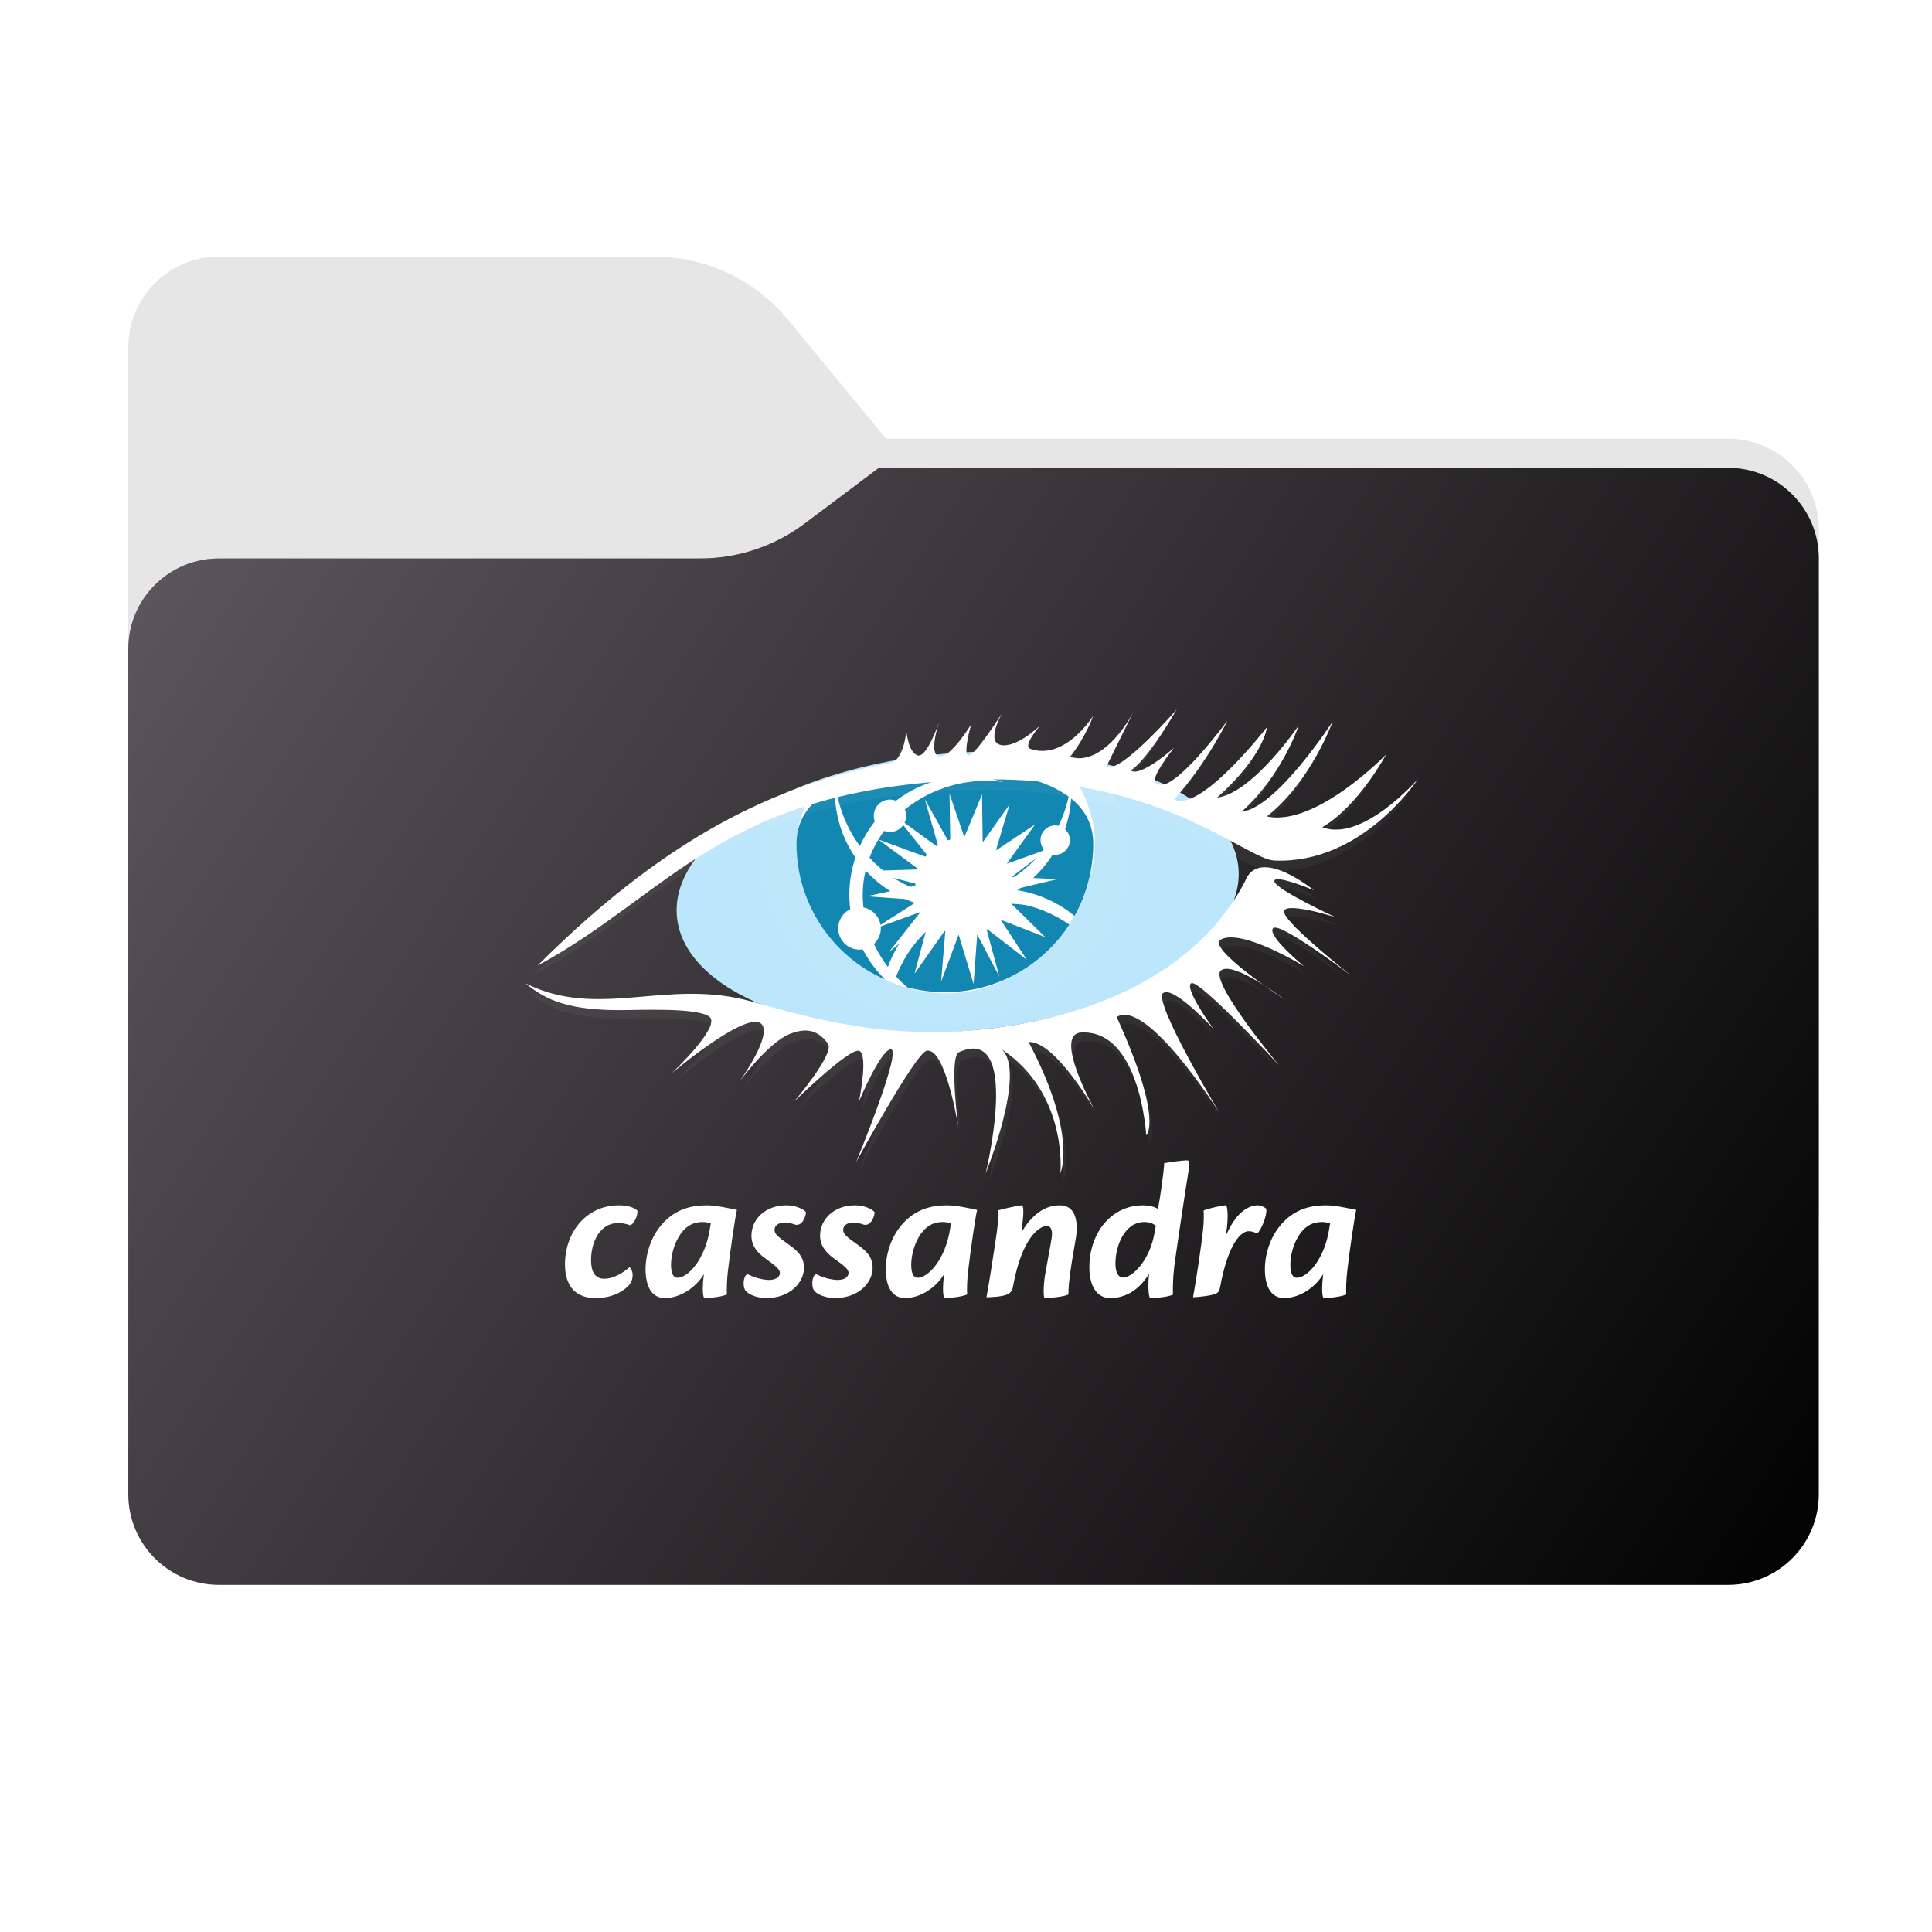 <svg width="256" height="256" viewBox="0 0 256 256" fill="none" xmlns="http://www.w3.org/2000/svg">
<g clip-path="url(#clip0_2031_34719)">
<path fill-rule="evenodd" clip-rule="evenodd" d="M104.425 42.378C100.056 37.073 93.544 34 86.671 34H29C22.373 34 17 39.373 17 46V58.137V68.2V160C17 166.627 22.373 172 29 172H229C235.627 172 241 166.627 241 160V70.137C241 63.51 235.627 58.137 229 58.137H117.404L104.425 42.378Z" fill="#E6E6E6"/>
<mask id="mask0_2031_34719" style="mask-type:alpha" maskUnits="userSpaceOnUse" x="17" y="34" width="224" height="138">
<path fill-rule="evenodd" clip-rule="evenodd" d="M104.425 42.378C100.056 37.073 93.544 34 86.671 34H29C22.373 34 17 39.373 17 46V58.137V68.2V160C17 166.627 22.373 172 29 172H229C235.627 172 241 166.627 241 160V70.137C241 63.51 235.627 58.137 229 58.137H117.404L104.425 42.378Z" fill="url(#paint0_linear_2031_34719)"/>
</mask>
<g mask="url(#mask0_2031_34719)">
<g style="mix-blend-mode:multiply" filter="url(#filter0_f_2031_34719)">
<path fill-rule="evenodd" clip-rule="evenodd" d="M92.789 74C97.764 74 102.605 72.387 106.586 69.402L116.459 62H229C235.627 62 241 67.373 241 74V108V160C241 166.627 235.627 172 229 172H29C22.373 172 17 166.627 17 160L17 108V86C17 79.373 22.373 74 29 74H87H92.789Z" fill="black" fill-opacity="0.3"/>
</g>
</g>
<g filter="url(#filter1_ii_2031_34719)">
<path fill-rule="evenodd" clip-rule="evenodd" d="M92.789 74C97.764 74 102.605 72.387 106.586 69.402L116.459 62H229C235.627 62 241 67.373 241 74V108V198C241 204.627 235.627 210 229 210H29C22.373 210 17 204.627 17 198L17 108V86C17 79.373 22.373 74 29 74H87H92.789Z" fill="url(#paint1_linear_2031_34719)"/>
</g>
<path d="M82.037 159.711C83.039 159.711 83.988 159.948 84.463 160.423C84.542 161.162 83.882 162.348 83.46 162.348C82.959 162.164 82.485 162.058 81.905 162.058C79.505 162.058 78.318 164.537 78.318 166.99C78.318 168.519 78.845 169.442 80.059 169.442C81.351 169.442 82.669 168.572 83.408 167.913C83.592 168.044 83.83 168.467 83.83 168.941C83.83 169.469 83.671 169.97 83.197 170.444C82.353 171.288 80.929 172 78.872 172C76.498 172 74.863 170.655 74.863 167.517C74.863 163.403 77.579 159.711 82.01 159.711H82.037Z" fill="white"/>
<path d="M89.785 169.31C91.077 169.31 93.425 167.042 94.084 162.718C94.11 162.454 94.137 162.375 94.189 162.111C93.899 162.005 93.504 161.926 93.108 161.926C92.132 161.926 91.13 162.217 90.234 163.429C89.311 164.721 88.915 166.33 88.915 167.623C88.915 168.729 89.231 169.31 89.759 169.31H89.785ZM85.539 168.124C85.539 166.568 86.067 163.851 88.045 161.874C89.732 160.133 91.789 159.711 93.662 159.711C94.902 159.711 96.589 160.106 97.644 160.318C97.38 161.478 96.747 165.855 96.457 168.387C96.326 169.469 96.273 170.972 96.326 171.526C95.455 171.895 93.82 172 93.371 172C93.135 172 93.082 170.919 93.161 169.891C93.187 169.548 93.24 169.047 93.266 168.836C92.238 170.55 90.207 172 88.071 172C86.542 172 85.539 170.734 85.539 168.15V168.124Z" fill="white"/>
<path d="M104.211 159.711C105.292 159.711 106.321 160.107 106.796 160.607C106.77 161.347 106.19 162.585 105.266 162.242C104.871 162.11 104.475 162.005 103.948 162.005C103.236 162.005 102.629 162.322 102.629 162.981C102.629 163.482 102.998 163.851 104.765 165.091C106.031 166.014 106.532 166.831 106.532 167.991C106.532 169.917 104.712 172 101.548 172C100.256 172 99.121 171.499 98.752 170.972C98.278 170.181 98.647 168.625 99.175 168.888C99.86 169.231 100.994 169.601 101.917 169.601C102.787 169.601 103.341 169.204 103.341 168.677C103.341 168.229 102.946 167.833 101.337 166.699C99.992 165.698 99.57 164.774 99.57 163.72C99.57 161.531 101.442 159.711 104.185 159.711H104.211Z" fill="white"/>
<path d="M113.309 159.711C114.39 159.711 115.418 160.107 115.893 160.607C115.867 161.347 115.287 162.585 114.364 162.242C113.968 162.11 113.572 162.005 113.045 162.005C112.333 162.005 111.727 162.322 111.727 162.981C111.727 163.482 112.096 163.851 113.863 165.091C115.128 166.014 115.63 166.831 115.63 167.991C115.63 169.917 113.809 172 110.645 172C109.353 172 108.219 171.499 107.85 170.972C107.375 170.181 107.744 168.625 108.272 168.888C108.957 169.231 110.091 169.601 111.014 169.601C111.885 169.601 112.438 169.204 112.438 168.677C112.438 168.229 112.043 167.833 110.434 166.699C109.089 165.698 108.667 164.774 108.667 163.72C108.667 161.531 110.54 159.711 113.283 159.711H113.309Z" fill="white"/>
<path d="M121.613 169.31C122.906 169.31 125.253 167.042 125.912 162.718C125.938 162.454 125.965 162.375 126.018 162.111C125.727 162.005 125.333 161.926 124.937 161.926C123.961 161.926 122.959 162.217 122.062 163.429C121.14 164.721 120.743 166.33 120.743 167.623C120.743 168.729 121.06 169.31 121.588 169.31H121.613ZM117.367 168.124C117.367 166.568 117.895 163.851 119.873 161.874C121.561 160.133 123.618 159.711 125.491 159.711C126.73 159.711 128.418 160.106 129.473 160.318C129.209 161.478 128.576 165.855 128.286 168.387C128.154 169.469 128.102 170.972 128.154 171.526C127.283 171.895 125.649 172 125.2 172C124.964 172 124.91 170.919 124.989 169.891C125.016 169.548 125.069 169.047 125.095 168.836C124.067 170.55 122.036 172 119.9 172C118.37 172 117.367 170.734 117.367 168.15V168.124Z" fill="white"/>
<path d="M135.429 163.139C136.643 161.188 138.224 159.711 140.44 159.711C142.312 159.711 142.919 161.451 142.577 163.93C142.392 165.091 142.075 166.752 141.864 168.282C141.68 169.574 141.548 170.734 141.575 171.526C140.889 171.869 138.885 172.001 138.436 172.001C138.251 172.001 138.224 170.55 138.462 169.02C138.673 167.755 139.121 165.46 139.332 164.141C139.465 163.377 139.438 162.453 138.7 162.453C137.723 162.453 135.404 164.01 134.243 170.391C134.163 170.919 133.953 171.235 133.662 171.42C133.267 171.658 132.423 171.869 130.709 171.895C131.026 170.287 131.527 166.99 131.896 164.564C132.238 162.348 132.37 160.924 132.291 160.37C132.74 160.212 135.087 159.711 135.35 159.711C135.641 159.711 135.693 160.529 135.429 162.507C135.404 162.691 135.377 162.981 135.35 163.139H135.429Z" fill="white"/>
<path d="M148.829 169.285C149.988 169.285 152.336 167.122 152.995 163.298C153.022 163.087 153.101 162.692 153.154 162.454C152.81 162.137 152.362 161.926 151.651 161.926C148.986 161.926 147.8 165.118 147.8 167.412C147.8 168.652 148.222 169.285 148.802 169.285H148.829ZM147.088 172.001C145.4 172.001 144.346 170.498 144.346 167.914C144.346 163.641 147.008 159.712 151.492 159.712C152.283 159.712 152.995 159.922 153.443 160.186C153.681 158.973 154.234 155.228 154.261 154.12C154.999 153.989 156.581 153.752 157.293 153.752C157.585 153.752 157.664 154.042 157.558 154.7C156.924 158.656 155.791 166.252 155.58 167.94C155.421 169.364 155.395 170.761 155.421 171.552C154.578 171.922 152.863 172.001 152.415 172.001C152.23 172.001 152.125 170.788 152.178 169.707C152.204 169.364 152.256 168.862 152.256 168.783C150.938 170.946 149.118 172.001 147.114 172.001H147.088Z" fill="white"/>
<path d="M162.541 163.509C163.939 160.396 165.599 159.711 166.681 159.711C167.024 159.711 167.551 159.922 167.788 160.186C167.895 161.056 167.209 162.796 166.602 163.455C166.285 163.297 165.89 163.139 165.442 163.139C164.544 163.139 162.777 164.537 161.67 170.55C161.59 171.051 161.433 171.262 161.143 171.394C160.695 171.658 158.928 171.869 158.084 171.895C158.478 169.732 159.164 165.328 159.429 162.743C159.508 162.084 159.534 160.871 159.482 160.396C159.982 160.159 161.961 159.711 162.409 159.711C162.646 159.711 162.831 161.162 162.461 163.509H162.541Z" fill="white"/>
<path d="M171.848 169.31C173.141 169.31 175.487 167.042 176.147 162.718C176.173 162.454 176.2 162.375 176.253 162.111C175.962 162.005 175.567 161.926 175.171 161.926C174.195 161.926 173.193 162.217 172.296 163.429C171.373 164.721 170.977 166.33 170.977 167.623C170.977 168.729 171.294 169.31 171.822 169.31H171.848ZM167.602 168.124C167.602 166.568 168.129 163.851 170.107 161.874C171.795 160.133 173.852 159.711 175.724 159.711C176.964 159.711 178.651 160.106 179.707 160.318C179.443 161.478 178.81 165.855 178.52 168.387C178.388 169.469 178.335 170.972 178.388 171.526C177.518 171.895 175.883 172 175.434 172C175.197 172 175.145 170.919 175.224 169.891C175.25 169.548 175.302 169.047 175.329 168.836C174.3 170.55 172.27 172 170.134 172C168.604 172 167.602 170.734 167.602 168.15V168.124Z" fill="white"/>
<path d="M164.104 115.021C164.974 125.158 149.021 134.806 128.472 136.57C107.923 138.332 90.559 131.542 89.69 121.406C88.82 111.267 104.773 101.619 125.322 99.856C145.871 98.094 163.234 104.883 164.104 115.021Z" fill="#BBE6FB"/>
<g opacity="0.35">
<g opacity="0.35">
<path opacity="0.35" d="M125.924 101.047C118.086 100.919 108.914 104.032 102.089 106.946C101.378 108.993 100.996 111.17 100.996 113.427C100.996 125.452 111.854 135.201 125.248 135.201C138.642 135.201 149.5 125.452 149.5 113.427C149.5 109.621 148.411 106.046 146.499 102.933C141.039 102.085 133.529 101.17 125.924 101.047Z" fill="white"/>
</g>
</g>
<path d="M125.247 101.043C120.908 100.778 113.428 103.042 107.191 105.3C106.243 107.537 105.717 109.984 105.717 112.553C105.717 123.089 115.269 131.629 125.374 131.629C135.413 131.629 144.295 123.075 145.032 112.553C145.272 109.126 144.093 105.897 142.455 103.114C135.989 101.975 129.126 101.279 125.247 101.043Z" fill="white"/>
<path d="M114.114 111.17C114.646 109.991 115.453 109.414 116.234 108.425C116.147 108.191 115.958 107.426 115.958 107.161C115.958 105.976 116.918 105.015 118.103 105.015C118.383 105.015 118.65 105.07 118.894 105.167C122.446 102.461 127.122 101.281 131.82 102.331C132.25 102.428 132.671 102.545 133.084 102.673C128.44 102.029 123.206 103.674 119.645 106.548C119.753 106.805 120.055 107.538 120.055 107.833C120.055 109.018 119.288 109.306 118.103 109.306C117.834 109.306 117.577 109.255 117.339 109.164C116.535 110.244 115.549 112.302 115.067 113.588C117.035 115.349 118.815 115.987 121.133 116.854C121.127 116.743 121.213 116.641 121.213 116.529C121.213 112.956 124.358 110.052 127.931 110.052C131.133 110.052 133.784 112.381 134.301 115.435C135.899 114.419 137.444 113.64 138.621 112.133C138.347 111.798 138.051 110.85 138.051 110.383C138.051 109.307 138.923 108.436 139.998 108.436C140.15 108.436 140.297 108.458 140.438 108.491C141.037 107.262 141.487 105.96 141.776 104.617C136.189 100.481 125.379 101.045 125.379 101.045C125.379 101.045 116.777 100.597 110.953 103.435C111.342 106.243 112.462 108.912 114.114 111.17Z" fill="white"/>
<path d="M140.819 109.557C141.214 109.913 141.43 110.226 141.6 110.53C142.122 111.469 141.074 112.329 139.998 112.329C139.889 112.329 139.784 112.314 139.679 112.297C138.468 114.19 136.346 116.617 134.461 117.84C137.351 118.313 140.076 119.47 142.246 121.259C143.825 118.43 145.037 114.343 145.037 110.872C145.037 108.23 143.87 106.294 142.11 104.873C142.017 106.288 141.262 108.268 140.819 109.557Z" fill="white"/>
<path d="M117.356 127.482C118.32 124.823 120.688 122.762 122.929 120.949C122.601 120.5 122.109 119.389 121.904 118.862C119.171 118.032 116.753 116.476 114.877 114.416C114.864 114.476 114.847 114.534 114.832 114.594C114.479 116.176 114.415 117.763 114.59 119.31C115.899 119.554 116.89 120.7 116.89 122.08C116.89 122.898 116.172 124.083 115.616 124.599C116.221 125.904 116.633 126.534 117.356 127.482Z" fill="white"/>
<path d="M117.184 129.716C116.035 128.574 115.241 126.296 114.495 124.865C114.356 124.886 114.213 124.901 114.067 124.901C112.509 124.901 110.877 123.594 111.246 122.081C111.45 121.243 112.028 120.696 112.969 120.239C112.755 118.505 112.696 116.011 113.099 114.208C113.215 113.692 113.459 113.451 113.621 112.96C111.902 110.444 110.791 107.142 110.791 103.866C110.791 103.747 110.797 103.628 110.8 103.51C107.895 104.967 105.717 107.262 105.717 110.875C105.717 118.867 110.32 126.708 117.169 129.781C117.174 129.759 117.178 129.737 117.184 129.716Z" fill="white"/>
<path d="M134.029 118.664C133.143 121.181 130.75 122.989 127.93 122.989C126.422 122.989 125.038 122.469 123.938 121.604C121.671 123.37 119.614 126.472 118.568 129.162C119.038 129.667 119.365 130.083 119.891 130.531C121.477 130.943 123.661 130.531 125.378 130.531C132.284 130.531 138.4 127.459 141.907 122.071C139.575 120.457 136.824 118.92 134.029 118.664Z" fill="white"/>
<path d="M113.937 112.105C114.469 110.926 115.137 109.835 115.917 108.847C115.831 108.614 115.78 108.361 115.78 108.096C115.78 106.912 116.74 105.95 117.926 105.95C118.205 105.95 118.472 106.006 118.716 106.103C122.268 103.396 126.944 102.216 131.643 103.267C132.072 103.363 132.493 103.48 132.906 103.609C128.262 102.965 123.464 104.388 119.904 107.263C120.012 107.519 120.072 107.801 120.072 108.096C120.072 109.281 119.11 110.242 117.926 110.242C117.656 110.242 117.399 110.19 117.161 110.1C116.357 111.18 115.699 112.373 115.217 113.66C116.908 115.482 118.983 116.923 121.301 117.789C121.296 117.679 121.285 117.569 121.285 117.457C121.285 113.884 124.18 110.988 127.753 110.988C130.955 110.988 133.606 113.316 134.124 116.371C135.722 115.354 137.141 114.049 138.318 112.543C138.043 112.208 137.873 111.785 137.873 111.318C137.873 110.243 138.745 109.371 139.82 109.371C139.973 109.371 140.119 109.393 140.261 109.426C140.859 108.198 141.309 106.896 141.598 105.553C136.011 101.417 125.201 101.981 125.201 101.981C125.201 101.981 116.599 101.532 110.775 104.37C111.164 107.178 112.284 109.848 113.937 112.105Z" fill="#1287B1"/>
<path d="M141.12 109.879C141.515 110.235 141.768 110.746 141.768 111.319C141.768 112.394 140.896 113.267 139.821 113.267C139.712 113.267 139.606 113.252 139.501 113.234C138.29 115.127 136.685 116.741 134.799 117.963C137.585 118.399 140.208 119.581 142.376 121.37C143.956 118.54 144.859 115.281 144.859 111.81C144.859 109.168 143.692 107.231 141.931 105.811C141.839 107.226 141.562 108.59 141.12 109.879Z" fill="#1287B1"/>
<path d="M117.653 128.123C118.616 125.464 120.29 123.077 122.53 121.265C122.203 120.815 121.932 120.325 121.727 119.798C118.993 118.967 116.576 117.411 114.7 115.352C114.687 115.412 114.669 115.47 114.655 115.53C114.301 117.112 114.236 118.698 114.413 120.246C115.721 120.489 116.712 121.636 116.712 123.016C116.712 123.833 116.361 124.569 115.804 125.085C116.309 126.155 116.93 127.175 117.653 128.123Z" fill="#1287B1"/>
<path d="M117.178 129.68C116.029 128.539 115.065 127.226 114.32 125.797C114.18 125.818 114.037 125.833 113.891 125.833C112.334 125.833 111.07 124.569 111.07 123.012C111.07 121.896 111.721 120.933 112.662 120.476C112.448 118.742 112.521 116.942 112.924 115.139C113.04 114.624 113.18 114.121 113.342 113.629C111.623 111.114 110.616 108.073 110.616 104.797C110.616 104.678 110.622 104.56 110.624 104.441C107.719 105.898 105.541 108.194 105.541 111.806C105.541 119.799 110.314 126.672 117.163 129.746C117.168 129.724 117.172 129.702 117.178 129.68Z" fill="#1287B1"/>
<path d="M133.852 119.6C132.967 122.117 130.574 123.925 127.754 123.925C126.245 123.925 124.862 123.405 123.762 122.54C121.494 124.306 119.783 126.713 118.738 129.404C119.207 129.909 119.708 130.384 120.234 130.832C121.821 131.245 123.485 131.466 125.202 131.466C132.107 131.466 138.178 127.901 141.685 122.514C139.353 120.899 136.648 119.856 133.852 119.6Z" fill="#1287B1"/>
<path d="M134.077 117.93L140.054 116.504L134.054 116.198L138.936 112.467L133.396 114.453L137.162 109.236L131.961 112.692L133.78 106.584L130.209 111.618L130.127 105.257L127.778 110.923L125.818 105.189L125.925 111.944L122.539 105.889L124.371 112.318L118.879 108.324L123.181 113.73L116.363 111.223L121.744 115.204L114.844 115.416L121.899 117.237L114.838 118.763L121.808 119.269L115.93 123.033L121.982 120.838L117.783 126.157L123.09 121.877L121.178 129.014L125.275 123.206L124.701 130.066L127.026 123.847L129.006 130.383L129.487 123.828L132.425 129.421L130.69 123.023L136.07 127.191L132.596 121.877L138.499 124.177L133.985 119.742L140.038 120.217L134.077 117.93Z" fill="white"/>
<g opacity="0.35">
<g opacity="0.35">
<path opacity="0.35" d="M70.445 129.371C88.981 110.836 103.785 105.114 117.221 102.502C118.998 102.156 119.334 98.271 119.334 98.271C119.334 98.271 119.584 101.132 120.828 101.505C122.072 101.879 123.689 97.027 123.689 97.027C123.689 97.027 122.196 101.381 123.689 101.63C125.182 101.879 127.918 97.401 127.918 97.401C127.918 97.401 126.799 101.257 127.546 101.505C128.291 101.754 132.023 95.908 132.023 95.908C132.023 95.908 129.784 99.764 131.899 100.138C134.014 100.511 137.1 97.505 137.1 97.505C137.1 97.505 134.674 100.255 135.755 100.635C140.358 102.253 144.083 96.27 144.083 96.27C144.083 96.27 143.22 98.893 140.981 101.754C145.832 102.998 149.435 95.69 149.435 95.69L145.832 102.998C147.698 103.994 155.163 95.41 155.163 95.41C155.163 95.41 151.306 102.128 149.067 103.496C150.31 104.491 154.789 100.511 154.789 100.511C154.789 100.511 151.182 104.989 152.55 105.237C154.541 106.855 161.879 96.903 161.879 96.903C161.879 96.903 159.019 102.749 154.789 107.353C158.325 109.121 167.105 97.774 167.105 97.774C167.105 97.774 166.856 101.381 160.511 107.104C165.239 106.482 171.335 97.525 171.335 97.525C171.335 97.525 169.095 104.242 163.746 108.969C168.387 108.486 175.812 97.027 175.812 97.027C175.812 97.027 172.951 104.989 167.105 109.592C173.574 111.022 182.904 101.381 182.904 101.381C182.904 101.381 179.234 108.224 174.444 111.022C179.794 113.075 187.134 104.616 187.134 104.616C187.134 104.616 179.794 115.937 168.1 115.439C164.264 115.276 152.658 103.799 127.794 104.74C94.952 105.985 87.986 119.917 70.445 129.371Z" fill="white"/>
</g>
</g>
<path d="M71.211 127.96C89.747 109.425 104.55 103.703 117.986 101.09C119.764 100.745 120.101 96.861 120.101 96.861C120.101 96.861 120.348 99.722 121.594 100.095C122.837 100.468 124.454 95.617 124.454 95.617C124.454 95.617 122.961 99.971 124.454 100.219C125.947 100.468 128.684 95.99 128.684 95.99C128.684 95.99 127.564 99.846 128.31 100.095C129.057 100.344 132.788 94.497 132.788 94.497C132.788 94.497 130.55 98.353 132.665 98.726C134.779 99.1 137.865 96.095 137.865 96.095C137.865 96.095 135.439 98.844 136.52 99.224C141.124 100.841 144.848 94.859 144.848 94.859C144.848 94.859 143.984 97.483 141.746 100.344C146.597 101.588 150.2 94.278 150.2 94.278L146.597 101.588C148.464 102.583 155.927 94 155.927 94C155.927 94 152.072 100.717 149.832 102.085C151.076 103.081 155.555 99.1 155.555 99.1C155.555 99.1 151.947 103.578 153.316 103.827C155.306 105.445 162.645 95.492 162.645 95.492C162.645 95.492 159.783 101.339 155.555 105.942C159.09 107.711 167.871 96.363 167.871 96.363C167.871 96.363 167.622 99.971 161.277 105.693C166.004 105.071 172.1 96.114 172.1 96.114C172.1 96.114 169.861 102.832 164.511 107.559C169.153 107.076 176.578 95.617 176.578 95.617C176.578 95.617 173.717 103.578 167.871 108.181C174.339 109.612 183.67 99.971 183.67 99.971C183.67 99.971 180 106.813 175.21 109.612C180.56 111.664 187.899 103.205 187.899 103.205C187.899 103.205 180.56 114.526 168.865 114.028C165.029 113.864 153.424 102.387 128.559 103.329C95.718 104.573 88.751 118.506 71.211 127.96Z" fill="white"/>
<g opacity="0.35">
<g opacity="0.35">
<path opacity="0.35" d="M69.963 131.398C79.759 136.312 88.717 130.652 100.006 133.833C108.589 136.252 119.039 139.235 133.22 137.182C147.402 135.13 159.531 128.972 165.317 117.962C167.121 113.049 174.459 119.082 174.459 119.082C174.459 119.082 169.111 116.843 169.235 117.9C169.36 118.958 177.259 122.628 177.259 122.628C177.259 122.628 170.106 120.388 170.541 122.067C170.977 123.747 179.497 130.464 179.497 130.464C179.497 130.464 169.857 123.125 169.049 124.12C168.24 125.115 173.154 129.159 173.154 129.159C173.154 129.159 165.005 124.12 162.144 125.606C160.085 126.674 170.603 133.575 170.603 133.575C170.603 133.575 163.761 128.35 162.144 129.718C160.527 131.087 169.857 142.283 169.857 142.283C169.857 142.283 159.282 130.837 158.225 131.398C157.168 131.957 161.148 137.431 161.148 137.431C161.148 137.431 155.923 131.709 154.493 132.704C153.063 133.699 161.957 148.565 161.957 148.565C161.957 148.565 152.317 133.326 148.336 135.876C154.587 149.591 152.254 151.551 152.254 151.551C152.254 151.551 151.457 137.558 143.67 137.928C139.751 138.116 145.536 148.378 145.536 148.378C145.536 148.378 140.212 139.004 136.666 139.192C143.201 151.559 140.872 156.588 140.872 156.588C140.872 156.588 141.953 146.026 133.089 140.149C136.448 143.133 130.982 156.588 130.982 156.588C130.982 156.588 135.79 136.761 127.436 140.541C126.116 141.137 127.343 150.431 127.343 150.431C127.343 150.431 125.663 139.794 123.144 140.354C121.676 140.68 113.814 155.096 113.814 155.096C113.814 155.096 120.252 139.514 118.293 140.168C116.866 140.644 114.188 147.072 114.188 147.072C114.188 147.072 115.493 140.727 114.188 140.354C112.882 139.981 105.604 147.072 105.604 147.072C105.604 147.072 111.015 140.727 110.082 139.421C108.668 137.442 107.011 137.349 105.044 138.116C102.182 139.23 98.327 144.459 98.327 144.459C98.327 144.459 102.17 139.165 101.498 137.182C100.42 133.995 89.37 143.34 89.37 143.34C89.37 143.34 95.901 137.182 94.408 135.876C92.915 134.569 84.81 134.973 82.279 134.966C74.815 134.943 72.228 133.192 69.963 131.398Z" fill="white"/>
</g>
</g>
<path d="M69.592 130.278C79.388 135.192 88.345 129.532 99.634 132.714C108.217 135.132 118.668 138.115 132.849 136.063C147.031 134.01 159.16 127.852 164.945 116.843C166.749 111.93 174.088 117.962 174.088 117.962C174.088 117.962 168.739 115.724 168.864 116.781C168.988 117.838 176.888 121.508 176.888 121.508C176.888 121.508 169.734 119.269 170.17 120.949C170.605 122.627 179.127 129.345 179.127 129.345C179.127 129.345 169.485 122.005 168.677 123.001C167.869 123.996 172.783 128.039 172.783 128.039C172.783 128.039 164.634 123.001 161.773 124.486C159.714 125.554 170.232 132.455 170.232 132.455C170.232 132.455 163.389 127.231 161.773 128.599C160.155 129.968 169.486 141.163 169.486 141.163C169.486 141.163 158.911 129.718 157.854 130.278C156.797 130.839 160.777 136.312 160.777 136.312C160.777 136.312 155.552 130.589 154.122 131.585C152.691 132.58 161.585 147.446 161.585 147.446C161.585 147.446 151.945 132.207 147.964 134.756C154.215 148.472 151.883 150.432 151.883 150.432C151.883 150.432 151.085 136.439 143.299 136.81C139.38 136.996 145.164 147.259 145.164 147.259C145.164 147.259 139.84 137.885 136.295 138.072C142.831 150.439 140.5 155.469 140.5 155.469C140.5 155.469 141.581 144.906 132.717 139.029C136.076 142.014 130.61 155.469 130.61 155.469C130.61 155.469 135.419 135.642 127.065 139.422C125.745 140.018 126.972 149.312 126.972 149.312C126.972 149.312 125.292 138.676 122.774 139.235C121.304 139.561 113.442 153.976 113.442 153.976C113.442 153.976 119.88 138.395 117.922 139.049C116.494 139.524 113.816 145.952 113.816 145.952C113.816 145.952 115.122 139.608 113.816 139.235C112.51 138.862 105.232 145.952 105.232 145.952C105.232 145.952 110.644 139.608 109.71 138.302C108.296 136.322 106.639 136.23 104.673 136.996C101.81 138.111 97.955 143.34 97.955 143.34C97.955 143.34 101.798 138.045 101.127 136.063C100.048 132.877 88.998 142.22 88.998 142.22C88.998 142.22 95.529 136.063 94.036 134.756C92.544 133.45 84.438 133.855 81.907 133.847C74.443 133.823 71.857 132.073 69.592 130.278Z" fill="white"/>
</g>
<defs>
<filter id="filter0_f_2031_34719" x="-20" y="25" width="298" height="184" filterUnits="userSpaceOnUse" color-interpolation-filters="sRGB">
<feFlood flood-opacity="0" result="BackgroundImageFix"/>
<feBlend mode="normal" in="SourceGraphic" in2="BackgroundImageFix" result="shape"/>
<feGaussianBlur stdDeviation="18.5" result="effect1_foregroundBlur_2031_34719"/>
</filter>
<filter id="filter1_ii_2031_34719" x="17" y="62" width="224" height="148" filterUnits="userSpaceOnUse" color-interpolation-filters="sRGB">
<feFlood flood-opacity="0" result="BackgroundImageFix"/>
<feBlend mode="normal" in="SourceGraphic" in2="BackgroundImageFix" result="shape"/>
<feColorMatrix in="SourceAlpha" type="matrix" values="0 0 0 0 0 0 0 0 0 0 0 0 0 0 0 0 0 0 127 0" result="hardAlpha"/>
<feOffset dy="-4"/>
<feComposite in2="hardAlpha" operator="arithmetic" k2="-1" k3="1"/>
<feColorMatrix type="matrix" values="0 0 0 0 0 0 0 0 0 0 0 0 0 0 0 0 0 0 0.25 0"/>
<feBlend mode="normal" in2="shape" result="effect1_innerShadow_2031_34719"/>
<feColorMatrix in="SourceAlpha" type="matrix" values="0 0 0 0 0 0 0 0 0 0 0 0 0 0 0 0 0 0 127 0" result="hardAlpha"/>
<feOffset dy="4"/>
<feComposite in2="hardAlpha" operator="arithmetic" k2="-1" k3="1"/>
<feColorMatrix type="matrix" values="0 0 0 0 1 0 0 0 0 1 0 0 0 0 1 0 0 0 0.25 0"/>
<feBlend mode="normal" in2="effect1_innerShadow_2031_34719" result="effect2_innerShadow_2031_34719"/>
</filter>
<linearGradient id="paint0_linear_2031_34719" x1="17" y1="34" x2="197.768" y2="215.142" gradientUnits="userSpaceOnUse">
<stop stop-color="#05815D"/>
<stop offset="1" stop-color="#0C575F"/>
</linearGradient>
<linearGradient id="paint1_linear_2031_34719" x1="17" y1="62" x2="241" y2="210" gradientUnits="userSpaceOnUse">
<stop stop-color="#5F585E"/>
<stop offset="1" stop-color="#010101"/>
</linearGradient>
<clipPath id="clip0_2031_34719">
<rect width="256" height="256" fill="white"/>
</clipPath>
</defs>
</svg>
